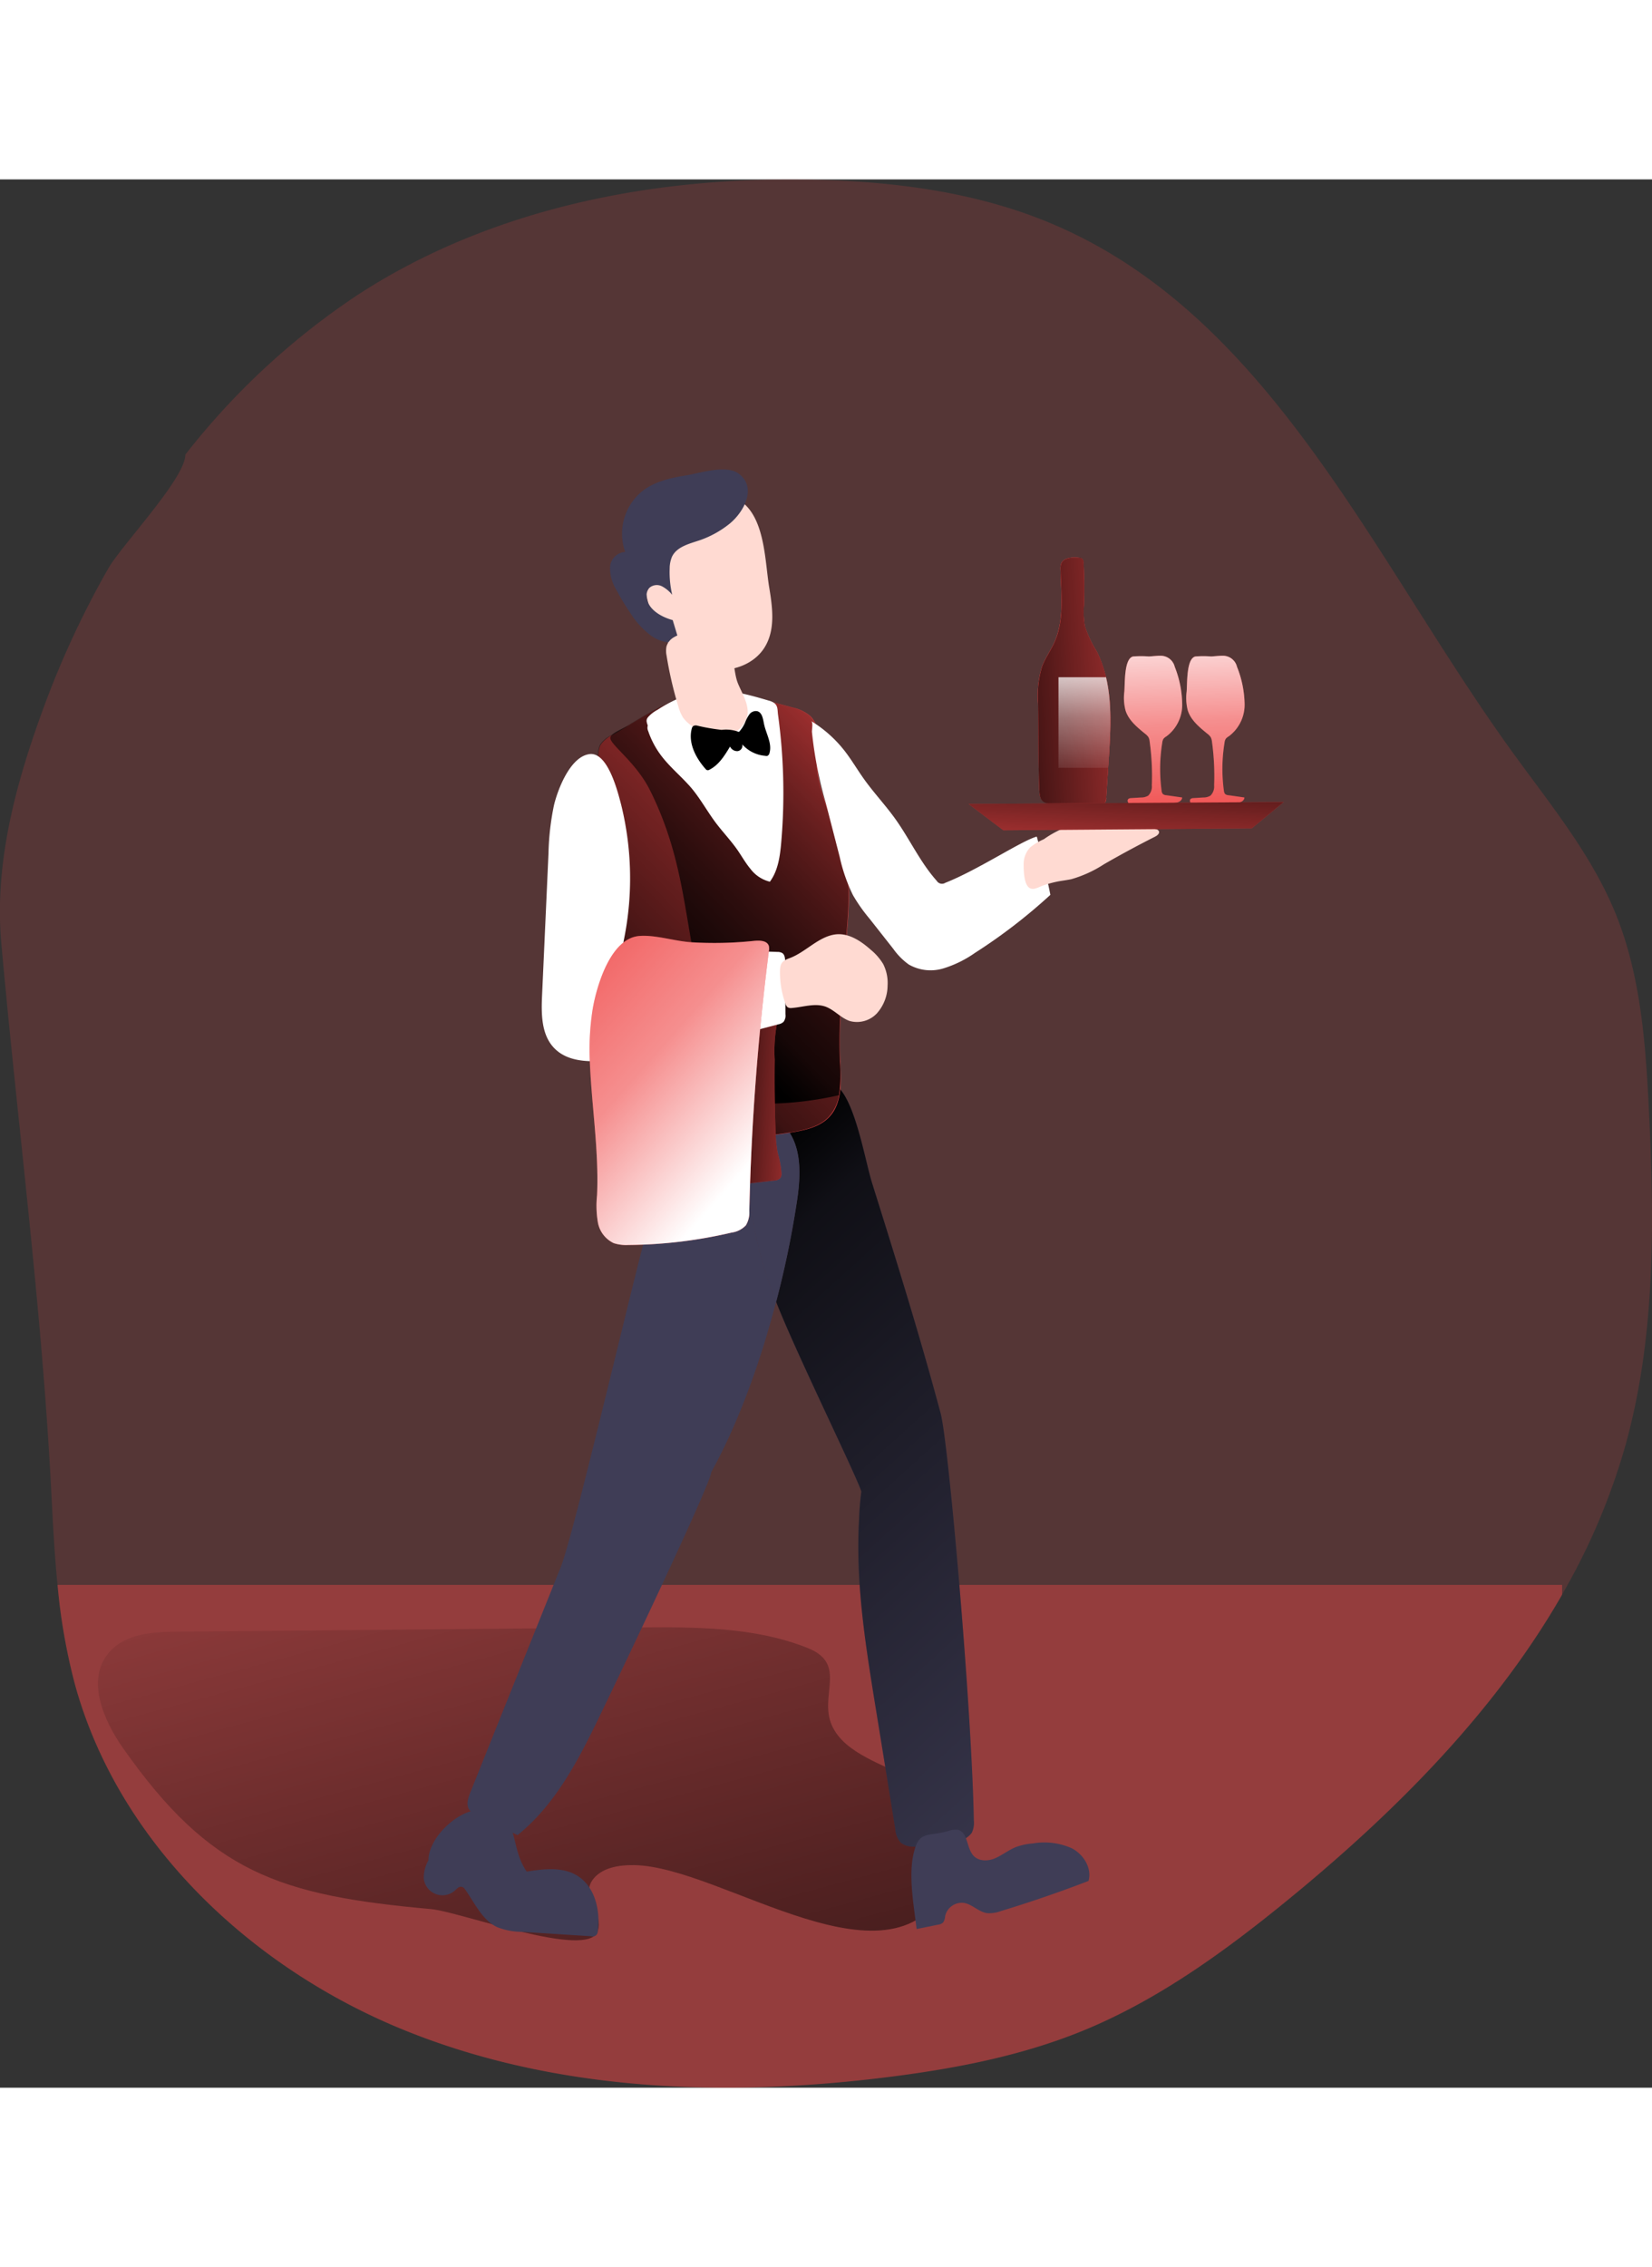<svg id="Layer_1" data-name="Layer 1" xmlns="http://www.w3.org/2000/svg" xmlns:xlink="http://www.w3.org/1999/xlink" viewBox="0 0 299.38 345.76" data-imageid="health-f" imageName="Waiter" class="illustrations_image" style="width: 252px;"><rect x="0" y="0" width="299.38" height="345.76" fill="#333333" stroke="none"/><defs><linearGradient id="linear-gradient" x1="183.05" y1="401.58" x2="138.13" y2="235.7" gradientUnits="userSpaceOnUse"><stop offset="0.01"/><stop offset="0.12" stop-opacity="0.75"/><stop offset="1" stop-opacity="0"/></linearGradient><linearGradient id="linear-gradient-2" x1="175.03" y1="191.2" x2="274.1" y2="300.64" xlink:href="#linear-gradient"/><linearGradient id="linear-gradient-3" x1="167.44" y1="156.25" x2="228.49" y2="96.35" xlink:href="#linear-gradient"/><linearGradient id="linear-gradient-4" x1="176.61" y1="146.38" x2="225.19" y2="98.71" xlink:href="#linear-gradient"/><linearGradient id="linear-gradient-5" x1="187.77" y1="167.49" x2="210.04" y2="169.03" xlink:href="#linear-gradient"/><linearGradient id="linear-gradient-6" x1="236.82" y1="93.77" x2="277.25" y2="91.21" xlink:href="#linear-gradient"/><linearGradient id="linear-gradient-7" x1="266.63" y1="120.33" x2="265.1" y2="79.88" gradientUnits="userSpaceOnUse"><stop offset="0.02" stop-color="#fff" stop-opacity="0" data-darkreader-inline-stopcolor="" style="--darkreader-inline-stopcolor: #363a56;"/><stop offset="0.49" stop-color="#fff" stop-opacity="0.39" data-darkreader-inline-stopcolor="" style="--darkreader-inline-stopcolor: #363a56;"/><stop offset="1" stop-color="#fff" data-darkreader-inline-stopcolor="" style="--darkreader-inline-stopcolor: #363a56;"/></linearGradient><linearGradient id="linear-gradient-8" x1="277.9" y1="119.9" x2="276.37" y2="79.45" gradientUnits="userSpaceOnUse"><stop offset="0.02" stop-color="#fff" stop-opacity="0" data-darkreader-inline-stopcolor="" style="--darkreader-inline-stopcolor: #363a56;"/><stop offset="0.5" stop-color="#fff" stop-opacity="0.39" data-darkreader-inline-stopcolor="" style="--darkreader-inline-stopcolor: #363a56;"/><stop offset="1" stop-color="#fff" data-darkreader-inline-stopcolor="" style="--darkreader-inline-stopcolor: #363a56;"/></linearGradient><linearGradient id="linear-gradient-9" x1="147.89" y1="137.33" x2="194.22" y2="178.29" gradientUnits="userSpaceOnUse"><stop offset="0.02" stop-color="#fff" stop-opacity="0" data-darkreader-inline-stopcolor="" style="--darkreader-inline-stopcolor: #363a56;"/><stop offset="0.58" stop-color="#fff" stop-opacity="0.39" data-darkreader-inline-stopcolor="" style="--darkreader-inline-stopcolor: #363a56;"/><stop offset="1" stop-color="#fff" data-darkreader-inline-stopcolor="" style="--darkreader-inline-stopcolor: #363a56;"/></linearGradient><linearGradient id="linear-gradient-10" x1="253.58" y1="111.63" x2="252.63" y2="86.45" xlink:href="#linear-gradient-8"/><linearGradient id="linear-gradient-11" x1="204.66" y1="102.43" x2="203.12" y2="130.85" xlink:href="#linear-gradient"/></defs><title>Waitress</title><path d="M351.32,231.09a118,118,0,0,1-11.47,27c-12.21,21.31-30.39,39.51-49.58,55.21-11.53,9.43-23.73,18.31-37.53,23.91-11.06,4.48-22.89,6.75-34.73,8.25-29.61,3.75-60.51,2.73-88.15-8.53S78.2,303.09,70.32,274.3a107.88,107.88,0,0,1-3.13-17.95c-.55-5.43-.83-10.92-1.11-16.37C64.38,206.31,60,173.47,57,140.14c-1.33-14.7,2.71-29.31,7.76-43a167,167,0,0,1,11.59-24.9c2.47-4.33,14-16.36,14-20.69a132.87,132.87,0,0,1,31.33-29C146,6.76,175.68,1.05,204.59,1.75c15,.36,30.17,2.41,43.9,8.45,38.86,17.07,57.25,60.42,82.06,94.85,6.86,9.52,14.5,18.7,18.95,29.56,4.58,11.21,5.48,23.54,6.08,35.63C356.58,190.64,356.8,211.42,351.32,231.09Z" transform="translate(-56.76 -1.69)" fill="#ef4747" opacity="0.18" style="isolation: isolate; --darkreader-inline-fill: #03c0eb;" class="target-color" data-darkreader-inline-fill=""/><path d="M339.85,256.35v1.77c-12.21,21.31-30.39,39.51-49.58,55.21-11.53,9.43-23.73,18.31-37.53,23.91-11.06,4.48-22.89,6.75-34.73,8.25-29.61,3.75-60.51,2.73-88.15-8.53S78.2,303.09,70.32,274.3a107.88,107.88,0,0,1-3.13-17.95Z" transform="translate(-56.76 -1.69)" fill="#ef4747" opacity="0.41" style="isolation: isolate; --darkreader-inline-fill: #03c0eb;" class="target-color" data-darkreader-inline-fill=""/><path d="M203.11,267.77c-9.69-3.85-20.43-3.8-30.87-3.71l-83.2.76c-4.57,0-9.76.37-12.64,3.91-4,4.83-.94,12.06,2.64,17.17,15.86,22.57,28.29,26.71,55.77,29.18,5.48.49,28.56,9.23,30.27,4,1.11-3.39-3-6.24-1-9.18,1.59-2.32,4.78-2.82,7.59-2.78,16.18.24,47.25,24.6,57.28,2.85,4.05-8.79.17-14.12-7.31-18.46-4.45-2.59-11.83-4.52-14.12-9.7C205.1,276.38,210.44,270.68,203.11,267.77Z" transform="translate(-56.76 -1.69)" fill="url(#linear-gradient)"/><path d="M197.4,205.07c-2.77,10.65-6.7,21.73-11.74,30.85-.12,2-13.69,30.65-19.65,43-4,8.33-8.25,16.95-15.45,22.76l-7.05-3.35a3.62,3.62,0,0,1-1.76-1.32c-.54-.95-.14-2.12.27-3.13q8.17-20.38,16.37-40.78c2.24-5.59,11.85-46.75,15.19-59.43,2.48-9.39,3.75-24.89,16.48-24.14a15.58,15.58,0,0,1,5.64,1.33,12.19,12.19,0,0,0-.71,1c-2.78,4.84-2.86,10.77-2.1,16.3A74.33,74.33,0,0,0,197.4,205.07Z" transform="translate(-56.76 -1.69)" fill="#3f3d56" data-darkreader-inline-fill="" style="--darkreader-inline-fill: #4b4967;"/><path d="M201.2,186.66a173,173,0,0,1-3.8,18.41,74.33,74.33,0,0,1-4.51-16.86c-.76-5.53-.68-11.46,2.1-16.3a12.19,12.19,0,0,1,.71-1,9.74,9.74,0,0,1,3.33,2.45C202.09,176.83,201.88,182.05,201.2,186.66Z" transform="translate(-56.76 -1.69)" fill="#3f3d56" data-darkreader-inline-fill="" style="--darkreader-inline-fill: #badeff;"/><path d="M232.87,301.26a3.85,3.85,0,0,1-2.23,1.45,21.83,21.83,0,0,1-8.37,1.07,3.75,3.75,0,0,1-2.26-.71,4.06,4.06,0,0,1-1-2.46q-1.77-11-3.56-22c-1.83-11.3-3.69-22.75-3-34.23a47.68,47.68,0,0,1,.41-4.94h0c-1-3.12-12-25.48-15.44-34.37a173,173,0,0,0,3.8-18.41c.68-4.61.89-9.83-2.17-13.35a9.74,9.74,0,0,0-3.33-2.45c2.59-3.37,8.79-7.87,12.58-5,3.44,2.6,5.22,13.61,6.5,17.67,4.39,14,8.66,27.66,12.44,41.79,1.39,5.21,5.62,53,6,73.69A4.25,4.25,0,0,1,232.87,301.26Z" transform="translate(-56.76 -1.69)" fill="#3f3d56" data-darkreader-inline-fill="" style="--darkreader-inline-fill: #4b4967;"/><path d="M232.87,301.26a3.85,3.85,0,0,1-2.23,1.45,21.83,21.83,0,0,1-8.37,1.07,3.75,3.75,0,0,1-2.26-.71,4.06,4.06,0,0,1-1-2.46q-1.77-11-3.56-22c-1.83-11.3-3.69-22.75-3-34.23a47.68,47.68,0,0,1,.41-4.94h0c-1-3.12-12-25.48-15.44-34.37a173,173,0,0,0,3.8-18.41c.68-4.61.89-9.83-2.17-13.35a9.74,9.74,0,0,0-3.33-2.45c2.59-3.37,8.79-7.87,12.58-5,3.44,2.6,5.22,13.61,6.5,17.67,4.39,14,8.66,27.66,12.44,41.79,1.39,5.21,5.62,53,6,73.69A4.25,4.25,0,0,1,232.87,301.26Z" transform="translate(-56.76 -1.69)" fill="url(#linear-gradient-2)"/><path d="M201.2,186.66a173,173,0,0,1-3.8,18.41,74.33,74.33,0,0,1-4.51-16.86c-.76-5.53-.68-11.46,2.1-16.3a12.19,12.19,0,0,1,.71-1,9.74,9.74,0,0,1,3.33,2.45C202.09,176.83,201.88,182.05,201.2,186.66Z" transform="translate(-56.76 -1.69)" fill="#3f3d56" data-darkreader-inline-fill="" style="--darkreader-inline-fill: #badeff;"/><path d="M167.77,102.34a5.31,5.31,0,0,0-2.25,1.93,5.39,5.39,0,0,0-.09,3.53c3.73,19,3.34,38.88,9.19,57.38a38.67,38.67,0,0,0,2.64,6.55,5.73,5.73,0,0,0,1.46,1.91,6.08,6.08,0,0,0,3,1,61.58,61.58,0,0,0,19-.36c2.29-.4,4.71-1,6.31-2.7,2.4-2.53,2.16-6.48,2-10-.33-7.88.56-15.76,1.22-23.62.36-4.3.65-8.68-.28-12.89-1.35-6.15-5.23-11.77-5.12-18.06.05-2.84.76-6.17-1.3-8.13a7.37,7.37,0,0,0-3.23-1.52q-5.43-1.52-11-2.58C181.22,93.25,174.41,98.57,167.77,102.34Z" transform="translate(-56.76 -1.69)" fill="#ef4747" class="target-color" data-darkreader-inline-fill="" style="--darkreader-inline-fill: #03c0eb;"/><path d="M210.19,138c-.66,7.86-1.55,15.74-1.22,23.62a27.57,27.57,0,0,1-.16,6,7.54,7.54,0,0,1-1.86,3.93c-1.6,1.69-4,2.3-6.3,2.7a61.9,61.9,0,0,1-19,.36,6.21,6.21,0,0,1-3-1,5.77,5.77,0,0,1-1.46-1.92,37.5,37.5,0,0,1-2.63-6.55c-5.86-18.5-5.47-38.35-9.2-57.38a5.42,5.42,0,0,1,.09-3.54,4.91,4.91,0,0,1,2-1.78l.26-.14c1-.59,2.08-1.22,3.14-1.85a1.74,1.74,0,0,0,.2-.13c5.6-3.37,11.45-6.85,18.18-5.57q5.53,1.06,11,2.58a7.48,7.48,0,0,1,3.23,1.52c2.06,2,1.35,5.29,1.3,8.13-.11,6.29,3.77,11.91,5.12,18.06C210.84,129.3,210.55,133.67,210.19,138Z" transform="translate(-56.76 -1.69)" fill="url(#linear-gradient-3)"/><path d="M210.19,138c-.66,7.86-1.55,15.74-1.22,23.62a27.57,27.57,0,0,1-.16,6,61.64,61.64,0,0,1-11.63,1.51,6,6,0,0,1-3.09-.46,5.81,5.81,0,0,1-1.76-1.63,37.83,37.83,0,0,1-3.7-6c-8.88-17.24-5.41-31.34-14.08-48.68-2.62-5.25-7.54-8.46-7.17-9.6a1.05,1.05,0,0,1,.13-.26c.57-.74,2.44-1.44,3.4-2a1.74,1.74,0,0,0,.2-.13c5.6-3.37,11.45-6.85,18.18-5.57q5.53,1.06,11,2.58a7.48,7.48,0,0,1,3.23,1.52c2.06,2,1.35,5.29,1.3,8.13-.11,6.29,3.77,11.91,5.12,18.06C210.84,129.3,210.55,133.67,210.19,138Z" transform="translate(-56.76 -1.69)" fill="url(#linear-gradient-4)"/><path d="M197.31,174.06a24.52,24.52,0,0,0,.38,4,17.47,17.47,0,0,1,.69,3.78,1.31,1.31,0,0,1-.22.8,1.55,1.55,0,0,1-1.1.44l-6.75.77a.55.55,0,0,1-.34,0,.46.46,0,0,1-.17-.29c-1.11-3.47-1.06-7.19-1-10.83q.15-6.94.41-13.88a5.41,5.41,0,0,1,3.19-5.85,5.73,5.73,0,0,1,3.34-1.14c1.81.18,2.11,1.79,1.75,3.18a27.25,27.25,0,0,0-.34,6.13Q197.07,167.61,197.31,174.06Z" transform="translate(-56.76 -1.69)" fill="#ef4747" class="target-color" data-darkreader-inline-fill="" style="--darkreader-inline-fill: #8effff;"/><path d="M197.31,174.06a24.52,24.52,0,0,0,.38,4,17.47,17.47,0,0,1,.69,3.78,1.31,1.31,0,0,1-.22.8,1.55,1.55,0,0,1-1.1.44l-6.75.77a.55.55,0,0,1-.34,0,.46.46,0,0,1-.17-.29c-1.11-3.47-1.06-7.19-1-10.83q.15-6.94.41-13.88a5.41,5.41,0,0,1,3.19-5.85,5.73,5.73,0,0,1,3.34-1.14c1.81.18,2.11,1.79,1.75,3.18a27.25,27.25,0,0,0-.34,6.13Q197.07,167.61,197.31,174.06Z" transform="translate(-56.76 -1.69)" fill="url(#linear-gradient-5)"/><path d="M174.15,100.65a1.4,1.4,0,0,0,.08,1,15.65,15.65,0,0,0,2.35,4.44c1.65,2.19,3.83,3.91,5.58,6,1.6,1.94,2.81,4.17,4.32,6.18,1.24,1.65,2.67,3.14,3.86,4.83.82,1.17,1.51,2.43,2.43,3.53a6.29,6.29,0,0,0,3.51,2.31c1.48-2,1.83-4.58,2.05-7.05a103.9,103.9,0,0,0-.58-23.25c-.1-.77,0-1.46-.59-2a2.67,2.67,0,0,0-1-.49c-4.33-1.28-8.9-2.56-13.3-1.53a25,25,0,0,0-6.94,3.17,6,6,0,0,0-1.66,1.27C173.76,99.61,173.94,100,174.15,100.65Z" transform="translate(-56.76 -1.69)" fill="#fff" data-darkreader-inline-fill="" style="--darkreader-inline-fill: #ffffff;"/><path d="M157.16,115.05a47.34,47.34,0,0,0-1,8.74L155,149.45c-.16,3.38-.17,7.16,2.16,9.6,2.52,2.66,6.71,2.62,10.34,2.2,10.28-1.18,20.32-3.83,30.32-6.47a1.92,1.92,0,0,0,.93-.44,1.88,1.88,0,0,0,.35-1.38l-.06-9.55c0-.57-.05-1.25-.54-1.56a1.79,1.79,0,0,0-.89-.19q-13.26-.49-26.54-.22a1.51,1.51,0,0,1-.92-.17c-.53-.34-.46-1.12-.34-1.74a55.66,55.66,0,0,0-.49-24.57c-.6-2.29-2.4-9.56-5.72-9.14C160.1,106.26,157.84,112.22,157.16,115.05Z" transform="translate(-56.76 -1.69)" fill="#fff" data-darkreader-inline-fill="" style="--darkreader-inline-fill: #363a56;"/><path d="M203.74,99.82a22.6,22.6,0,0,1,6.08,5.41c1.26,1.62,2.29,3.39,3.48,5.06,1.78,2.51,3.91,4.76,5.7,7.26,2.62,3.66,4.51,7.86,7.51,11.22a1.12,1.12,0,0,0,1.56.37c5.92-2.33,13.83-7.64,16.57-8.37,0-.25,1.86,7.35,2.47,10.55a99.56,99.56,0,0,1-13.67,10.52,20.29,20.29,0,0,1-5.76,2.82,7.94,7.94,0,0,1-6.23-.72,12,12,0,0,1-2.81-2.84l-4.3-5.46a29.79,29.79,0,0,1-3-4.26,30.51,30.51,0,0,1-2.41-6.94l-2.49-9.65a73.51,73.51,0,0,1-2.54-13C203.89,101.35,204.15,100,203.74,99.82Z" transform="translate(-56.76 -1.69)" fill="#fff" data-darkreader-inline-fill="" style="--darkreader-inline-fill: #363a56;"/><path d="M208.23,138.48c2.38-.26,4.58,1.23,6.37,2.82a10.16,10.16,0,0,1,2.21,2.55,7.56,7.56,0,0,1,.8,3.89,7.65,7.65,0,0,1-1.89,5,4.94,4.94,0,0,1-4.93,1.45c-1.63-.53-2.79-2-4.41-2.61-1.94-.69-4.06.08-6.12.24a1.19,1.19,0,0,1-.75-.13,1.23,1.23,0,0,1-.4-.63,16.63,16.63,0,0,1-1-5.8c0-1.61.43-2,1.85-2.51C202.83,141.65,205.15,138.83,208.23,138.48Z" transform="translate(-56.76 -1.69)" fill="#ffdad2" data-darkreader-inline-fill="" style="--darkreader-inline-fill: #fffff4;"/><path d="M248.68,128.86c.74-.13,1.5-.22,2.24-.38a21.86,21.86,0,0,0,5.9-2.7q4.55-2.62,9.26-5c.4-.2.87-.58.69-1a.73.73,0,0,0-.47-.35,5.81,5.81,0,0,0-1.76-.25c-4.29-.17-8.59-.35-12.88-.2a9,9,0,0,0-2.14.26,19,19,0,0,0-3.59,2,10.75,10.75,0,0,0-2.49,1.49,4.42,4.42,0,0,0-1.17,3c0,1.09,0,4.14,1.36,4.47.67.17,1.5-.33,2.1-.55A19.82,19.82,0,0,1,248.68,128.86Z" transform="translate(-56.76 -1.69)" fill="#ffdad2" data-darkreader-inline-fill="" style="--darkreader-inline-fill: #fffff4;"/><path d="M244.88,96.56a18.28,18.28,0,0,1,.72-6.6c.58-1.54,1.57-2.9,2.25-4.41,1.82-4.06,1.2-8.73,1.1-13.18a2.75,2.75,0,0,1,.1-1c.41-1.15,2-1.25,3.18-1.13a1,1,0,0,1,.71.25,1,1,0,0,1,.18.63c.14,2.58.16,5.17.07,7.75a14.72,14.72,0,0,0,.19,3.87,21.1,21.1,0,0,0,2.1,4.43c3,5.84,2.66,12.77,2.22,19.33l-.48,7.15a1.29,1.29,0,0,1-1.56,1.48,49.84,49.84,0,0,1-8-.22c-2.16-.25-2.49-.77-2.56-2.86C244.92,106.93,245,101.73,244.88,96.56Z" transform="translate(-56.76 -1.69)" fill="#ef4747" class="target-color" data-darkreader-inline-fill="" style="--darkreader-inline-fill: #03c0eb;"/><path d="M244.88,96.56a18.28,18.28,0,0,1,.72-6.6c.58-1.54,1.57-2.9,2.25-4.41,1.82-4.06,1.2-8.73,1.1-13.18a2.75,2.75,0,0,1,.1-1c.41-1.15,2-1.25,3.18-1.13a1,1,0,0,1,.71.25,1,1,0,0,1,.18.63c.14,2.58.16,5.17.07,7.75a14.72,14.72,0,0,0,.19,3.87,21.1,21.1,0,0,0,2.1,4.43c3,5.84,2.66,12.77,2.22,19.33l-.48,7.15a1.29,1.29,0,0,1-1.56,1.48,49.84,49.84,0,0,1-8-.22c-2.16-.25-2.49-.77-2.56-2.86C244.92,106.93,245,101.73,244.88,96.56Z" transform="translate(-56.76 -1.69)" fill="#ef4747" class="target-color" data-darkreader-inline-fill="" style="--darkreader-inline-fill: #03c0eb;"/><path d="M257.7,106.55c0,.58-.07,1.17-.12,1.76l-.36,5.39a1.71,1.71,0,0,1-.32,1.09,1.78,1.78,0,0,1-1.24.39,49.84,49.84,0,0,1-8-.22c-2.16-.25-2.49-.77-2.56-2.86-.18-5.18-.13-10.37-.21-15.54a18.3,18.3,0,0,1,.72-6.6c.58-1.54,1.57-2.9,2.25-4.41,1.82-4,1.2-8.73,1.1-13.18a2.53,2.53,0,0,1,.1-1c.41-1.15,2-1.25,3.18-1.13a.76.76,0,0,1,.89.88c.14,2.59.16,5.17.07,7.76a14.59,14.59,0,0,0,.19,3.85,20.94,20.94,0,0,0,2.1,4.44,19.67,19.67,0,0,1,1.7,4.67C258.31,96.58,258,101.67,257.7,106.55Z" transform="translate(-56.76 -1.69)" fill="url(#linear-gradient-6)"/><path d="M260.52,94.47a8.94,8.94,0,0,0,.22,3.46c.56,1.76,2.07,3,3.51,4.18a2.51,2.51,0,0,1,.66.68,2.36,2.36,0,0,1,.2.79,45.33,45.33,0,0,1,.39,7.9,2.34,2.34,0,0,1-.65,1.86,2.43,2.43,0,0,1-1.3.34l-1.8.11a.89.89,0,0,0-.5.15c-.26.22-.13.67.15.86a1.6,1.6,0,0,0,1,.16l6.94-.28c.7,0,1.62-.25,1.65-1l-2.88-.41a1,1,0,0,1-.62-.23,1,1,0,0,1-.22-.58,29.77,29.77,0,0,1,.12-8.74,1.61,1.61,0,0,1,.23-.69,2,2,0,0,1,.53-.43A7.11,7.11,0,0,0,271,96.74,19,19,0,0,0,269.65,90a2.62,2.62,0,0,0-2.55-2c-.71,0-1.43.09-2.14.13a18.08,18.08,0,0,0-2.85,0C260.46,88.48,260.64,92.94,260.52,94.47Z" transform="translate(-56.76 -1.69)" fill="#ef4747" class="target-color" data-darkreader-inline-fill="" style="--darkreader-inline-fill: #8effff;"/><path d="M271.81,94.47a8.94,8.94,0,0,0,.21,3.46c.57,1.76,2.08,3,3.52,4.18a2.47,2.47,0,0,1,.65.68,2.37,2.37,0,0,1,.21.79,45.33,45.33,0,0,1,.39,7.9,2.34,2.34,0,0,1-.66,1.86,2.41,2.41,0,0,1-1.3.34l-1.79.11a.84.84,0,0,0-.5.15c-.26.22-.13.67.15.86a1.59,1.59,0,0,0,1,.16l6.93-.28c.7,0,1.62-.25,1.66-1l-2.88-.41a1.05,1.05,0,0,1-.63-.23,1.11,1.11,0,0,1-.21-.58,29.1,29.1,0,0,1,.12-8.74,1.49,1.49,0,0,1,.23-.69,1.86,1.86,0,0,1,.53-.43,7.13,7.13,0,0,0,2.87-5.91A19,19,0,0,0,280.93,90a2.61,2.61,0,0,0-2.55-2c-.71,0-1.43.09-2.13.13a18.08,18.08,0,0,0-2.85,0C271.75,88.48,271.93,92.94,271.81,94.47Z" transform="translate(-56.76 -1.69)" fill="#ef4747" class="target-color" data-darkreader-inline-fill="" style="--darkreader-inline-fill: #8effff;"/><path d="M260.52,94.47a8.94,8.94,0,0,0,.22,3.46c.56,1.76,2.07,3,3.51,4.18a2.51,2.51,0,0,1,.66.68,2.36,2.36,0,0,1,.2.79,45.33,45.33,0,0,1,.39,7.9,2.34,2.34,0,0,1-.65,1.86,2.43,2.43,0,0,1-1.3.34l-1.8.11a.89.89,0,0,0-.5.15c-.26.22-.13.67.15.86a1.6,1.6,0,0,0,1,.16l6.94-.28c.7,0,1.62-.25,1.65-1l-2.88-.41a1,1,0,0,1-.62-.23,1,1,0,0,1-.22-.58,29.77,29.77,0,0,1,.12-8.74,1.61,1.61,0,0,1,.23-.69,2,2,0,0,1,.53-.43A7.11,7.11,0,0,0,271,96.74,19,19,0,0,0,269.65,90a2.62,2.62,0,0,0-2.55-2c-.71,0-1.43.09-2.14.13a18.08,18.08,0,0,0-2.85,0C260.46,88.48,260.64,92.94,260.52,94.47Z" transform="translate(-56.76 -1.69)" fill="url(#linear-gradient-7)"/><path d="M271.81,94.47a8.94,8.94,0,0,0,.21,3.46c.57,1.76,2.08,3,3.52,4.18a2.47,2.47,0,0,1,.65.68,2.37,2.37,0,0,1,.21.79,45.33,45.33,0,0,1,.39,7.9,2.34,2.34,0,0,1-.66,1.86,2.41,2.41,0,0,1-1.3.34l-1.79.11a.84.84,0,0,0-.5.15c-.26.22-.13.67.15.86a1.59,1.59,0,0,0,1,.16l6.93-.28c.7,0,1.62-.25,1.66-1l-2.88-.41a1.05,1.05,0,0,1-.63-.23,1.11,1.11,0,0,1-.21-.58,29.1,29.1,0,0,1,.12-8.74,1.49,1.49,0,0,1,.23-.69,1.86,1.86,0,0,1,.53-.43,7.13,7.13,0,0,0,2.87-5.91A19,19,0,0,0,280.93,90a2.61,2.61,0,0,0-2.55-2c-.71,0-1.43.09-2.13.13a18.08,18.08,0,0,0-2.85,0C271.75,88.48,271.93,92.94,271.81,94.47Z" transform="translate(-56.76 -1.69)" fill="url(#linear-gradient-8)"/><path d="M134.4,306.26a6.37,6.37,0,0,0-.85,3.18,3.4,3.4,0,0,0,5.69,2.25c.32-.3.65-.68,1.09-.65s.63.36.84.66c1.68,2.42,3,5.36,5.65,6.64a12.27,12.27,0,0,0,4.51.87l12.59.8a.9.9,0,0,0,1.16-.93c.54-3.8-.54-8.21-3.86-10.14-2.65-1.54-6-1.12-9-.65-3.42-4.81-.83-11-8.41-11.17C139.89,297,134.4,302.08,134.4,306.26Z" transform="translate(-56.76 -1.69)" fill="#3f3d56" data-darkreader-inline-fill="" style="--darkreader-inline-fill: #badeff;"/><path d="M222.87,318.7l3.89-.79a1.57,1.57,0,0,0,.91-.39,2.28,2.28,0,0,0,.37-1.17,3.1,3.1,0,0,1,3.42-2.38c1.51.26,2.65,1.62,4.16,1.85a5.86,5.86,0,0,0,2.51-.37q8-2.43,15.89-5.46c.66-2.29-.87-4.79-3-5.91a12.19,12.19,0,0,0-7-.9,11.86,11.86,0,0,0-3.19.68c-1.29.53-2.4,1.43-3.69,2s-2.95.6-3.92-.4c-1.35-1.39-1-4.36-2.93-4.75a3.86,3.86,0,0,0-1.7.24c-3.81,1.07-5.26-.15-6.25,4S222.39,314.58,222.87,318.7Z" transform="translate(-56.76 -1.69)" fill="#3f3d56" data-darkreader-inline-fill="" style="--darkreader-inline-fill: #badeff;"/><path d="M163.66,161.74c.34,8,1.65,16,1.3,24a18,18,0,0,0,.15,4.92,5.15,5.15,0,0,0,2.88,3.77,7.32,7.32,0,0,0,2.64.33,84.88,84.88,0,0,0,18.72-2.25,4.34,4.34,0,0,0,2.58-1.31,4.53,4.53,0,0,0,.62-2.63,453.77,453.77,0,0,1,3.54-47,2.43,2.43,0,0,0,0-1c-.34-1-1.66-1-2.68-.91a68.4,68.4,0,0,1-11.36.25c-3-.18-6.45-1.37-9.42-1.14-5.21.4-7.72,9-8.44,13.11A46.6,46.6,0,0,0,163.66,161.74Z" transform="translate(-56.76 -1.69)" fill="#ef4747" class="target-color" data-darkreader-inline-fill="" style="--darkreader-inline-fill: #03c0eb;"/><path d="M163.66,161.74c.34,8,1.65,16,1.3,24a18,18,0,0,0,.15,4.92,5.15,5.15,0,0,0,2.88,3.77,7.32,7.32,0,0,0,2.64.33,84.88,84.88,0,0,0,18.72-2.25,4.34,4.34,0,0,0,2.58-1.31,4.53,4.53,0,0,0,.62-2.63,453.77,453.77,0,0,1,3.54-47,2.43,2.43,0,0,0,0-1c-.34-1-1.66-1-2.68-.91a68.4,68.4,0,0,1-11.36.25c-3-.18-6.45-1.37-9.42-1.14-5.21.4-7.72,9-8.44,13.11A46.6,46.6,0,0,0,163.66,161.74Z" transform="translate(-56.76 -1.69)" fill="url(#linear-gradient-9)"/><path d="M196.15,75.57c.6,3.61,1.14,7.56-.71,10.72-2,3.45-6.54,4.92-10.42,4a14.64,14.64,0,0,1-9-7.39,19.93,19.93,0,0,1-2.23-12.6,13,13,0,0,1,4.54-8.47,16.65,16.65,0,0,1,5.57-2.48,9.66,9.66,0,0,1,4-.52C195.46,59.85,195.24,70.07,196.15,75.57Z" transform="translate(-56.76 -1.69)" fill="#ffdad2" data-darkreader-inline-fill="" style="--darkreader-inline-fill: #fffff4;"/><path d="M189,64.06a18,18,0,0,1-5.4,3c-1.92.65-4.19,1.17-5.06,3a5.49,5.49,0,0,0-.42,2.12,17.88,17.88,0,0,0,.46,4.78,6,6,0,0,0-1.85-1.54,2.06,2.06,0,0,0-2.26.25,2,2,0,0,0-.53,1.43c0,2.33,2.48,3.83,4.73,4.44l1.19,3.94a6.46,6.46,0,0,1-5.09-1.11,14.75,14.75,0,0,1-3.64-3.91,44,44,0,0,1-2.65-4.36A7.64,7.64,0,0,1,167.31,72a2.93,2.93,0,0,1,2.75-2.81A9.92,9.92,0,0,1,173.38,58c2.22-1.63,5-2.24,7.73-2.68,2.4-.39,7.26-2,9.49-.33C194.06,57.52,191.52,62,189,64.06Z" transform="translate(-56.76 -1.69)" fill="#3f3d56" data-darkreader-inline-fill="" style="--darkreader-inline-fill: #badeff;"/><path d="M190.53,93.1c.81,1.92,2.07,3.87,1.64,5.9a4.76,4.76,0,0,1-4.16,3.45,8.65,8.65,0,0,1-5.46-1.49,6.3,6.3,0,0,1-2-1.75,7.51,7.51,0,0,1-.87-2.06,69.22,69.22,0,0,1-2.13-9.22,4.12,4.12,0,0,1,0-1.64,2.88,2.88,0,0,1,1.18-1.55,6.19,6.19,0,0,1,5.53-.52c1.55.52,3.95,1.64,4.8,3.14S189.77,91.33,190.53,93.1Z" transform="translate(-56.76 -1.69)" fill="#ffdad2" data-darkreader-inline-fill="" style="--darkreader-inline-fill: #fffff4;"/><path d="M183.1,100.66a.91.91,0,0,0-.74.1.9.9,0,0,0-.24.45c-.68,2.59.72,5.29,2.5,7.3a.63.63,0,0,0,.29.22.57.57,0,0,0,.45-.1c1.68-.86,2.73-2.56,3.7-4.18a1.43,1.43,0,0,0,1.37.83,1,1,0,0,0,.85-1.22,6.21,6.21,0,0,0,4.16,2.07.81.81,0,0,0,.41,0,.72.72,0,0,0,.36-.51c.51-1.75-.64-3.51-1-5.3-.18-.89-.32-2-1.19-2.27a1.45,1.45,0,0,0-1.46.58,6.36,6.36,0,0,0-.77,1.46,6,6,0,0,1-1.12,1.72,6.48,6.48,0,0,0-3.14-.38A36,36,0,0,1,183.1,100.66Z" transform="translate(-56.76 -1.69)"/><path d="M257.7,106.55c0,.58-.07,1.17-.12,1.76h-9V91.89h8.62C258.31,96.58,258,101.67,257.7,106.55Z" transform="translate(-56.76 -1.69)" fill="url(#linear-gradient-10)"/><polygon points="226.85 117.58 181.82 117.93 175.52 113.16 232.65 112.81 226.85 117.58" fill="#ef4747" class="target-color" data-darkreader-inline-fill="" style="--darkreader-inline-fill: #03c0eb;"/><polygon points="226.85 117.58 181.82 117.93 175.52 113.16 232.65 112.81 226.85 117.58" fill="url(#linear-gradient-11)"/></svg>